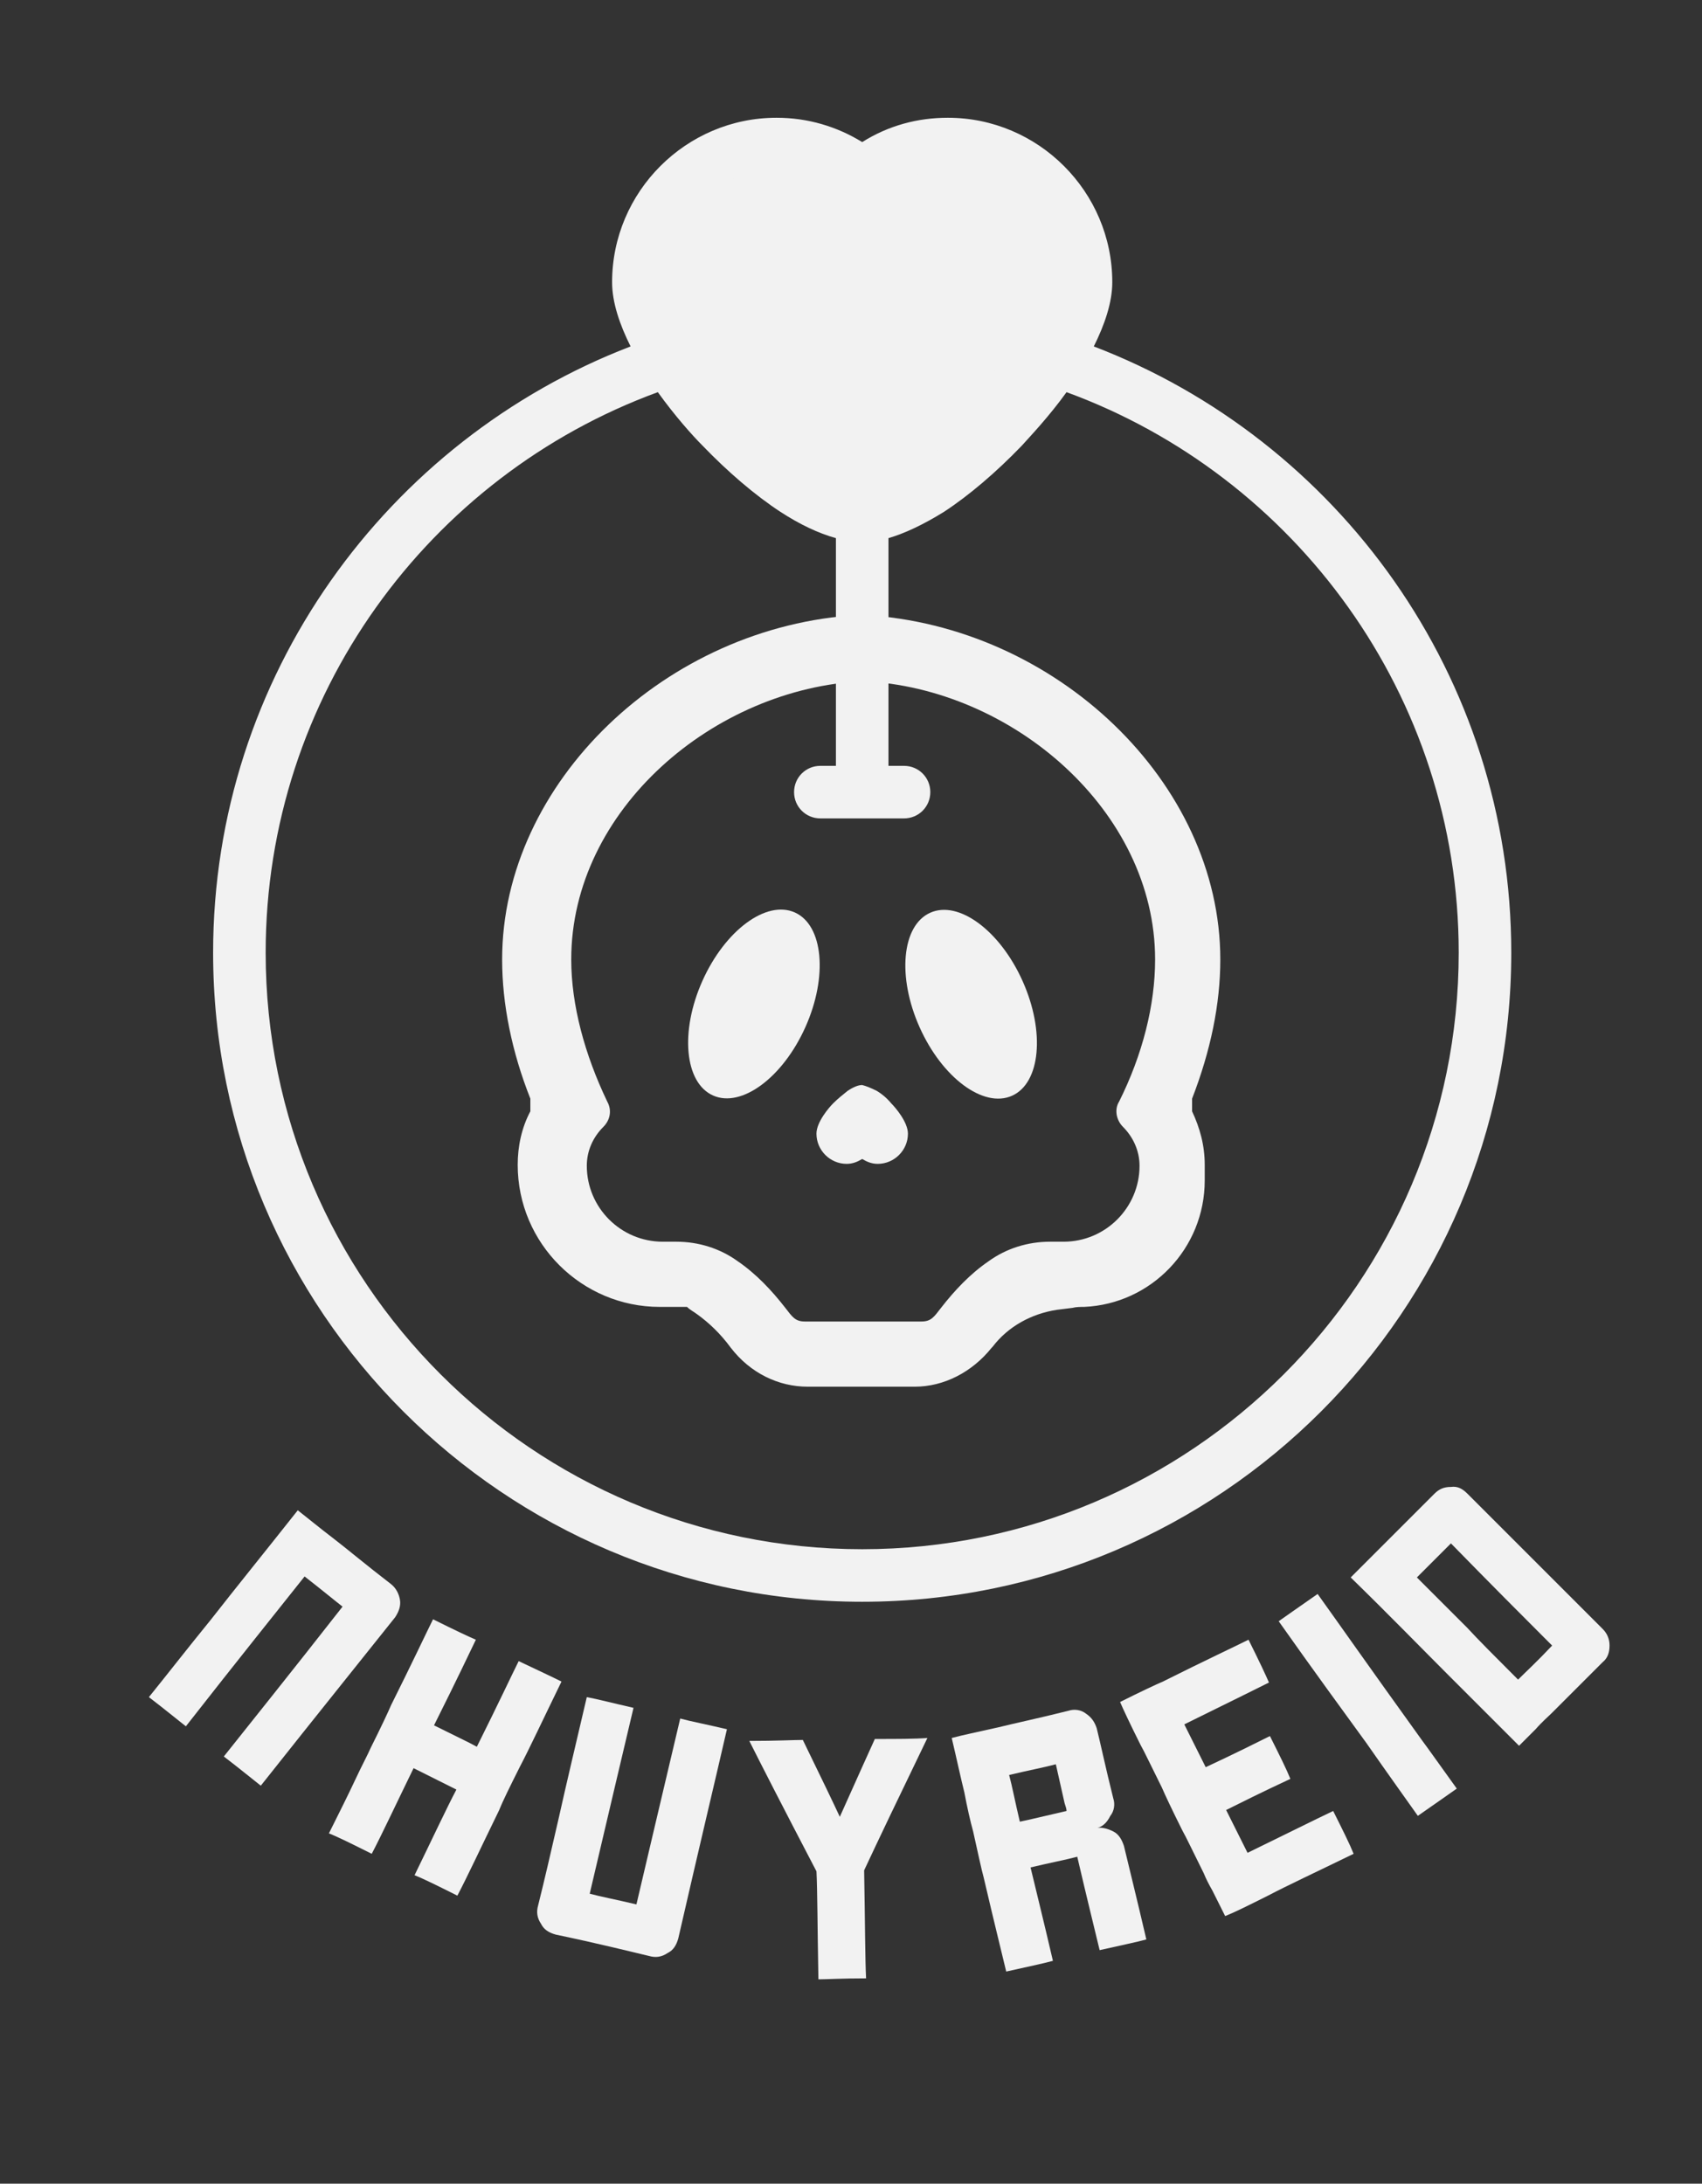 <?xml version="1.0" encoding="utf-8"?>
<!-- Generator: Adobe Illustrator 22.0.1, SVG Export Plug-In . SVG Version: 6.00 Build 0)  -->
<svg version="1.1" id="Layer_1" xmlns="http://www.w3.org/2000/svg" xmlns:xlink="http://www.w3.org/1999/xlink" x="0px" y="0px"
	 viewBox="0 0 174.9 224.4" style="enable-background:new 0 0 174.9 224.4;" xml:space="preserve">
<rect x="0" y="0" width="174.9" height="224.4" fill="#333333" stroke="none"/>
<style type="text/css">
	.st0{fill:#F2F2F2;}
</style>
<path class="st0" d="M97.3,14.7c-3.3,0-6.4,1.1-8.8,3c-2.4-1.9-5.5-3-8.8-3c-7.9,0-14.2,6.4-14.2,14.2c0,7.9,15.2,24,23,24
	s23-16.1,23-24C111.6,21.1,105.2,14.7,97.3,14.7z"/>
<path class="st0" d="M112.4,35.6c1.1-2.2,1.9-4.5,1.9-6.6c0-9.3-7.6-16.9-16.9-16.9c-3.1,0-6.1,0.8-8.8,2.5C86,13,83,12.1,79.8,12.1
	c-9.3,0-16.9,7.6-16.9,16.9c0,2.1,0.8,4.4,1.9,6.6c-25,9.6-42.9,33.9-42.9,62.3c0,36.8,29.9,66.7,66.7,66.7s66.7-29.9,66.7-66.7
	C155.3,69.5,137.5,45.2,112.4,35.6z M68.2,29c0-6.4,5.2-11.5,11.5-11.5c2.6,0,5.1,0.8,7.1,2.5l1.7,1.3l1.7-1.3
	c2-1.6,4.5-2.5,7.1-2.5c6.4,0,11.5,5.2,11.5,11.5c0,1.2-0.6,2.9-1.6,4.8c-5.1-1.5-10.5-2.4-16-2.6c-0.9,0-1.8-0.1-2.7-0.1
	c-1.5,0-2.7,1.2-2.7,2.7v2.8v13c-2.8-1.2-6.4-4-9.8-7.5c-1.1-1.2-2.1-2.3-3-3.5c-1.3-1.6-2.3-3.2-3.1-4.7
	C68.8,31.9,68.2,30.2,68.2,29z M104.1,38.5c-0.9,1.2-1.9,2.4-3,3.5c-3.4,3.5-7,6.3-9.8,7.5V37.9c0-0.7,0.6-1.3,1.3-1.2h0.1
	C96.6,36.9,100.4,37.6,104.1,38.5z M88.6,159.2c-33.8,0-61.3-27.5-61.3-61.3c0-26.4,16.8-49,40.3-57.6c1.8,2.5,3.6,4.5,4.6,5.5
	c2.6,2.7,5.4,5.1,8,6.8c2,1.3,3.9,2.2,5.7,2.7v23.4h-1.6c-1.5,0-2.7,1.2-2.7,2.7s1.2,2.7,2.7,2.7h8.6c1.5,0,2.7-1.2,2.7-2.7
	s-1.2-2.7-2.7-2.7h-1.6V55.3c1.7-0.5,3.6-1.4,5.7-2.7c2.6-1.7,5.4-4.1,8-6.8c0.9-1,2.8-3,4.6-5.5c23.5,8.6,40.3,31.2,40.3,57.6
	C149.9,131.7,122.4,159.2,88.6,159.2z"/>
<g>
	<path class="st0" d="M40.6,166.2c-3.1,3.9-7.7,9.6-13.8,17.3c-0.9-0.7-2.1-1.7-3.8-3c2.7-3.4,6.8-8.5,12.2-15.4
		c-0.9-0.7-2.1-1.7-3.9-3.1c-2.7,3.4-6.8,8.5-12.2,15.4c-0.9-0.7-2.1-1.7-3.8-3c1.7-2.1,3.8-4.8,6.4-8c2.5-3.2,5.5-6.9,8.9-11.2
		c0.9,0.7,2.1,1.7,3.8,3c1.3,1,3.2,2.6,5.8,4.6c0.5,0.4,0.8,1,0.9,1.6C41.2,165,41,165.6,40.6,166.2z"/>
	<path class="st0" d="M57.7,172.8c-1.9,3.9-3.3,6.9-4.3,8.8c-1,2-1.7,3.4-2.1,4.4c-1.9,3.9-3.3,6.9-4.3,8.8c-2-1-3.4-1.7-4.4-2.1
		c1.9-3.9,3.3-6.9,4.3-8.8c-2-1-3.4-1.7-4.4-2.2c-1.9,3.9-3.3,6.9-4.3,8.8c-2-1-3.4-1.7-4.4-2.1c1.1-2.2,2-4,2.7-5.5
		s1.3-2.6,1.6-3.3c1.1-2.2,1.8-3.7,2.1-4.4c2.2-4.4,3.6-7.4,4.3-8.8c2.2,1.1,3.7,1.8,4.4,2.1c-2.1,4.4-3.6,7.4-4.3,8.8
		c2.2,1.1,3.7,1.8,4.4,2.2c2.2-4.4,3.6-7.4,4.3-8.8C55.2,171.6,56.7,172.3,57.7,172.8z"/>
	<path class="st0" d="M74.7,177.7c-1.1,4.8-2.8,11.9-5,21.5c-0.2,0.7-0.5,1.2-1.1,1.5c-0.6,0.4-1.2,0.5-1.9,0.3
		c-2.1-0.5-5.3-1.3-9.6-2.2c-0.7-0.2-1.2-0.5-1.5-1.1c-0.4-0.6-0.5-1.2-0.3-1.9c0.6-2.4,1.3-5.4,2.1-8.9c0.8-3.6,1.8-7.8,2.9-12.5
		c1.1,0.2,2.6,0.6,4.8,1.1c-1,4.2-2.5,10.6-4.5,19.1c1.1,0.3,2.7,0.6,4.8,1.1c1-4.3,2.5-10.6,4.5-19.1
		C71,176.9,72.6,177.2,74.7,177.7z"/>
	<path class="st0" d="M95.3,178.6c-2.9,6-5.1,10.6-6.5,13.6c0.1,5.5,0.1,9.2,0.2,11.1c-2.5,0-4.1,0.1-4.9,0.1
		c-0.1-5.5-0.1-9.2-0.2-11.1c-3.5-6.7-5.8-11.2-6.9-13.4c2.8,0,4.6-0.1,5.5-0.1c1.9,3.9,3.2,6.6,3.8,7.9c1.8-4,3-6.7,3.6-8
		C92.2,178.7,94,178.7,95.3,178.6z"/>
	<path class="st0" d="M112.5,187.9c0.6-0.2,1.3,0,1.9,0.3s0.9,0.9,1.1,1.5c0.5,2.1,1.3,5.3,2.3,9.6c-1.1,0.3-2.6,0.6-4.8,1.1
		c-0.5-2.1-1.3-5.3-2.3-9.6c-1.1,0.3-2.7,0.6-4.8,1.1c0.5,2.1,1.3,5.3,2.3,9.6c-1.1,0.3-2.6,0.6-4.8,1.1c-0.5-2.1-1.3-5.3-2.3-9.6
		c-0.3-1.1-0.6-2.6-1.1-4.8c-0.3-1.1-0.6-2.4-0.9-4c-0.4-1.6-0.8-3.5-1.3-5.6c1.1-0.3,2.6-0.6,4.8-1.1c1.6-0.4,4-0.9,7.2-1.7
		c0.6-0.2,1.3-0.1,1.8,0.3c0.6,0.4,0.9,0.9,1.1,1.5c0.4,1.6,0.9,4,1.7,7.2c0.2,0.6,0.1,1.3-0.3,1.8
		C113.7,187.4,113.2,187.8,112.5,187.9z M109.6,186.1c0-0.2-0.1-0.5-0.2-0.8c-0.2-0.9-0.5-2.2-0.9-4c-1.1,0.3-2.7,0.6-4.8,1.1
		c0.3,1.1,0.6,2.7,1.1,4.8C105.8,187,107.4,186.6,109.6,186.1z"/>
	<path class="st0" d="M121.7,177.2c1,2,1.7,3.4,2.2,4.4c3-1.4,5.2-2.5,6.6-3.2c1,2,1.7,3.4,2.1,4.4c-3,1.4-5.2,2.5-6.6,3.2
		c1,2,1.7,3.4,2.2,4.4c3.9-1.9,6.9-3.4,8.8-4.3c1,2,1.7,3.4,2.1,4.4c-3.9,1.9-6.9,3.3-8.8,4.3c-2,1-3.4,1.7-4.4,2.1
		c-0.5-1-0.9-1.8-1.3-2.6c-0.4-0.7-0.7-1.3-0.9-1.8c-1.1-2.2-1.8-3.7-2.2-4.4c-1.1-2.2-1.8-3.7-2.1-4.4c-1.1-2.2-1.8-3.7-2.2-4.4
		c-1.1-2.2-1.8-3.7-2.1-4.4c2.2-1.1,3.7-1.8,4.4-2.1c4.4-2.2,7.4-3.6,8.8-4.3c1.1,2.2,1.8,3.7,2.1,4.4
		C126.6,174.8,123.7,176.2,121.7,177.2z"/>
	<path class="st0" d="M131.4,166.6c0.7-0.5,2-1.4,4-2.8c1.8,2.5,5.3,7.5,10.7,15c0.6,0.8,1.8,2.5,3.6,5c-0.7,0.5-2,1.4-4,2.8
		c-1.2-1.7-3-4.2-5.3-7.5C138,175.8,135,171.7,131.4,166.6z"/>
	<path class="st0" d="M150.8,153.5c3.1,3.1,7.7,7.7,13.9,13.9c0.5,0.5,0.7,1.1,0.7,1.7c0,0.7-0.2,1.3-0.7,1.7
		c-1.2,1.2-2.9,2.9-5.2,5.2c-0.4,0.4-1,0.9-1.7,1.7c-0.4,0.4-1,1-1.7,1.7c-1.9-1.9-4.3-4.3-7.2-7.2s-6.2-6.3-10.1-10.1
		c0.7-0.7,1.7-1.7,3-3c0.1-0.1,0.2-0.2,0.4-0.4c1.2-1.2,2.9-2.9,5.2-5.2c0.5-0.5,1-0.7,1.7-0.7C149.8,152.7,150.3,153,150.8,153.5z
		 M156,172.6c0.8-0.8,2-1.9,3.5-3.5c-0.2-0.2-0.4-0.4-0.7-0.7c-2.2-2.2-5.4-5.4-9.7-9.8c-0.8,0.8-1.9,1.9-3.5,3.5
		c1.2,1.2,2.9,2.9,5.2,5.2C151.9,168.5,153.7,170.3,156,172.6z"/>
</g>
<g>
	<ellipse transform="matrix(0.913 -0.408 0.408 0.913 -33.428 49.694)" class="st0" cx="99.8" cy="103.2" rx="5.8" ry="10.3"/>
	<ellipse transform="matrix(0.408 -0.913 0.913 0.408 -48.368 131.822)" class="st0" cx="77.5" cy="103.2" rx="10.3" ry="5.8"/>
	<path class="st0" d="M122.5,112.9c1.9-4.9,2.9-9.7,2.9-14.3c0-18.2-16.9-34.3-36.6-35.4c-0.2,0-0.4,0-0.6,0
		c-19.7,1.1-36.6,17.2-36.6,35.4c0,4.6,1,9.5,2.9,14.3c0,0.4,0,0.9,0,1.3c-0.9,1.7-1.3,3.6-1.3,5.5l0,0c0,8.1,6.6,14.6,14.6,14.6
		h2.8l0,0c0.3,0.3,0.7,0.5,1.1,0.8c1.1,0.8,2.3,1.9,3.4,3.4c2,2.6,4.9,4,7.9,4h5.5H94c3,0,5.9-1.5,7.9-4l0.1-0.1
		c1.6-2.1,4-3.4,6.6-3.8l1.6-0.2c0.4-0.1,0.8-0.1,1.2-0.1c6.9-0.3,12.4-6,12.4-13v-1.6c0-2-0.5-3.8-1.3-5.5
		C122.5,113.8,122.5,113.3,122.5,112.9z M115.4,115.8c1,1,1.7,2.4,1.7,4l0,0c0,4.3-3.5,7.8-7.8,7.8h-1.4c-2.3,0-4.5,0.7-6.3,2
		c-1.9,1.3-3.5,3-4.9,4.8c-0.7,0.9-1,1.4-2,1.4h-6h-6c-1,0-1.3-0.5-2-1.4c-1.4-1.8-3-3.5-4.9-4.8c-1.8-1.3-4-2-6.3-2h-1.4
		c-4.3,0-7.8-3.5-7.8-7.8l0,0c0-1.5,0.6-2.9,1.7-4c0.7-0.7,0.9-1.7,0.4-2.6c-2.3-4.8-3.7-9.9-3.7-14.6c0-15.4,14.7-27.9,30-28.6l0,0
		l0,0l0,0l0,0c15.3,0.7,30,13.3,30,28.6c0,4.7-1.3,9.8-3.7,14.6C114.5,114,114.7,115.1,115.4,115.8z"/>
	<g>
		<g>
			<g>
				<path class="st0" d="M90.1,112.1c0.5,0.3,1,0.7,1.5,1.3c0.4,0.4,1.7,1.9,1.7,3.1c0,1.7-1.4,3.1-3.1,3.1c-0.6,0-1.1-0.2-1.6-0.5
					c-0.5,0.3-1,0.5-1.6,0.5c-1.7,0-3.1-1.4-3.1-3.1c0-1.2,1.3-2.7,1.7-3.1c0.5-0.5,1-0.9,1.5-1.3c0.6-0.4,1.1-0.6,1.5-0.6
					C89,111.6,89.5,111.8,90.1,112.1z M88.2,118.2l0.3-0.2l0.3,0.2c0.4,0.3,0.8,0.5,1.3,0.5c1.2,0,2.1-1,2.1-2.1
					c0-0.5-0.6-1.5-1.4-2.4s-1.8-1.5-2.3-1.5s-1.5,0.6-2.3,1.5s-1.4,1.9-1.4,2.4c0,1.2,1,2.1,2.1,2.1
					C87.4,118.6,87.9,118.5,88.2,118.2z"/>
			</g>
		</g>
		<path class="st0" d="M88.6,112.1c0,0-4.1,1.9-4.1,4.5s2.6,2.6,2.6,2.6l1.6-0.6l1.9,0.6c0,0,2.5-0.6,2.4-2.7
			C92.8,114.4,88.6,112.1,88.6,112.1z"/>
	</g>
</g>
</svg>
